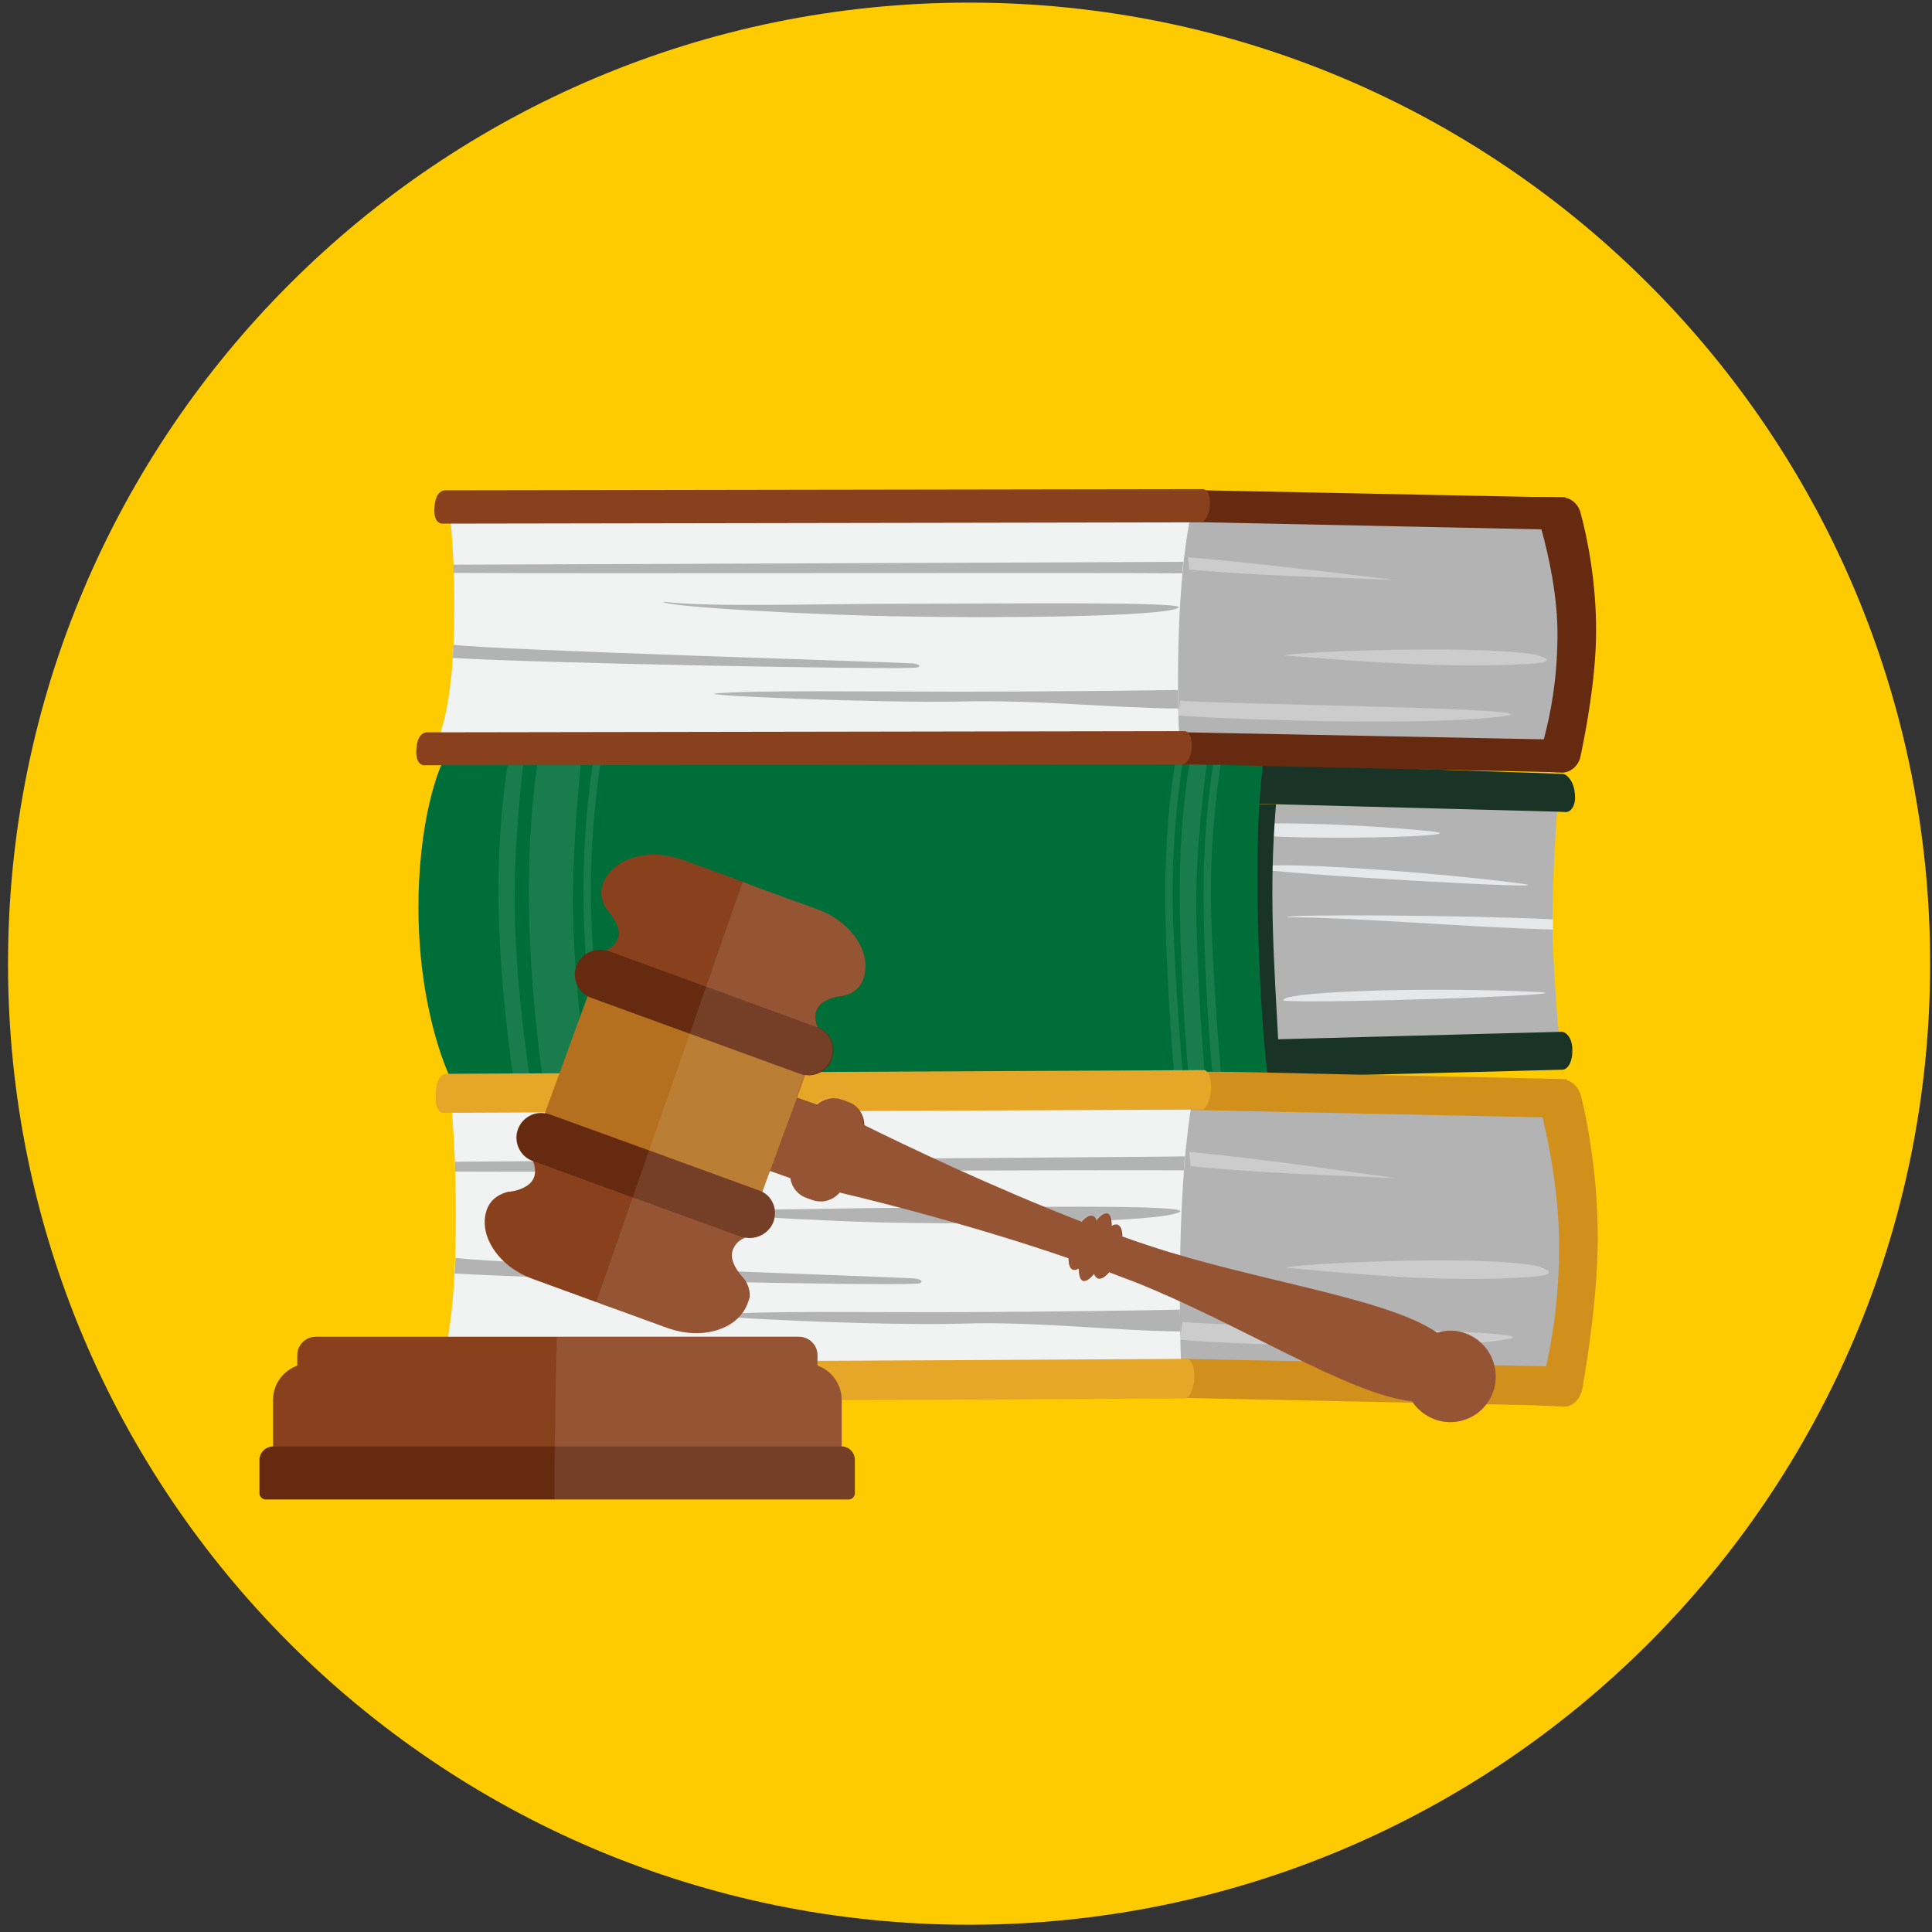 <svg width="188" height="188" viewBox="0 0 188 188" fill="none" xmlns="http://www.w3.org/2000/svg">
<rect x="0" y="0" width="188" height="188" fill="#333333" stroke="none"/>
<g clip-path="url(#clip0_430_518)">
<path d="M94.3 187.294C145.95 187.294 187.82 145.424 187.82 93.774C187.82 42.124 145.95 0.254 94.3 0.254C42.651 0.254 0.78 42.124 0.78 93.774C0.78 145.424 42.651 187.294 94.3 187.294Z" fill="#FECB00"/>
<path d="M151.835 102.011L124.407 102.49L123.128 102.53L121.968 102.57L121.928 101.371L121.568 81.299V80.26L121.528 78.261H122.288H122.528L151.555 78.581C151.555 78.581 151.555 78.74 151.515 79.06C151.396 80.54 151.076 85.218 151.076 89.496C151.076 89.776 151.076 90.016 151.076 90.296C151.076 90.935 151.076 91.535 151.116 92.135C151.276 95.853 151.515 98.772 151.675 100.451C151.795 101.451 151.835 102.011 151.835 102.011Z" fill="#B3B3B3"/>
<path d="M151.116 89.455V90.455C142.359 90.215 132.524 89.295 125.247 89.255C125.087 88.935 142.599 89.055 151.116 89.455Z" fill="#E6E7E8"/>
<path d="M149.676 96.532C154.994 96.812 127.886 97.692 124.887 97.372C124.487 96.452 139.241 96.013 149.676 96.532Z" fill="#E6E7E8"/>
<path d="M119.089 80.659C119.049 79.78 131.364 80.06 139.281 80.899C144.998 81.499 119.169 82.019 119.089 80.659Z" fill="#E6E7E8"/>
<path d="M122.408 84.497C122.408 83.618 139.561 84.857 147.997 85.977C153.675 86.736 122.408 84.937 122.408 84.497Z" fill="#E6E7E8"/>
<path d="M124.167 78.261L121.528 78.221L121.968 102.53L124.447 102.49C123.967 93.374 123.448 86.817 124.167 78.261Z" fill="#193326"/>
<path d="M152.355 79.02L151.516 78.98L124.127 78.26L122.608 78.22C122.608 78.22 122.568 78.22 122.488 78.22C122.408 78.22 122.328 78.22 122.248 78.18C121.848 78.06 121.248 77.7 121.129 76.381C121.009 75.261 121.368 74.742 121.728 74.502C122.048 74.302 122.328 74.302 122.328 74.302H122.888L137.881 74.822L151.995 75.301C152.275 75.301 152.555 75.501 152.795 75.861C153.035 76.181 153.195 76.661 153.235 77.141C153.395 78.22 152.955 79.02 152.355 79.02Z" fill="#193326"/>
<path d="M152.115 104.09L132.044 104.609L123.447 104.809H122.728C122.728 104.809 122.688 104.809 122.608 104.849C122.488 104.849 122.368 104.889 122.168 104.849C121.968 104.809 121.728 104.689 121.528 104.369C121.408 104.13 121.288 103.81 121.248 103.33C121.128 102.05 121.568 101.531 121.928 101.331C122.168 101.211 122.368 101.171 122.368 101.171H123.007L124.367 101.131L151.675 100.411H151.795C152.355 100.291 152.955 100.971 152.995 101.97C153.075 103.13 152.675 103.97 152.115 104.09Z" fill="#193326"/>
<path d="M122.928 74.222L43.162 73.942C43.162 73.942 40.883 78.341 40.723 87.457C40.563 98.092 43.681 104.569 43.681 104.569L123.407 104.889C122.768 101.131 121.688 83.218 122.928 74.222Z" fill="#006E39"/>
<path opacity="0.1" d="M57.116 104.609H52.758C52.758 104.609 51.598 96.653 51.478 88.496C51.318 79.94 52.358 73.942 52.358 73.942H56.556C56.556 73.942 55.676 82.019 55.756 88.696C55.916 96.653 57.116 104.609 57.116 104.609Z" fill="white"/>
<path opacity="0.1" d="M51.518 104.609H49.919C49.919 104.609 48.679 96.533 48.52 88.376C48.36 79.82 49.479 73.982 49.479 73.982H50.959C50.959 73.982 49.959 81.939 50.079 88.656C50.239 96.573 51.518 104.609 51.518 104.609Z" fill="white"/>
<path opacity="0.1" d="M59.035 104.649H58.195C58.195 104.649 56.956 96.573 56.796 88.416C56.636 79.86 57.755 74.022 57.755 74.022H58.475C58.475 74.022 57.316 80.74 57.516 88.496C57.755 96.373 59.035 104.649 59.035 104.649Z" fill="white"/>
<path opacity="0.1" d="M116.41 88.816C116.53 96.333 117.17 104.05 117.29 104.89H115.691C115.571 104.09 114.931 96.293 114.811 88.576C114.651 80.18 115.731 74.423 115.771 74.223H117.45C117.41 74.623 116.29 82.299 116.41 88.816Z" fill="white"/>
<path opacity="0.1" d="M118.849 104.89H118.01C118.01 104.89 117.25 96.853 117.13 88.697C116.97 80.14 118.089 74.223 118.089 74.223H118.809C118.809 74.223 117.65 81.02 117.85 88.776C118.089 96.693 118.849 104.89 118.849 104.89Z" fill="white"/>
<path opacity="0.1" d="M115.131 104.889L114.291 104.849C114.291 104.849 113.532 96.813 113.412 88.656C113.252 80.1 114.371 74.183 114.371 74.183H115.091C115.091 74.183 113.931 80.98 114.131 88.736C114.371 96.653 115.131 104.889 115.131 104.889Z" fill="white"/>
<path d="M153.115 107.088L114.451 106.368L114.171 134.836L151.995 134.676C151.995 134.716 154.594 110.446 153.115 107.088Z" fill="#B3B3B3"/>
<path d="M153.355 108.808L150.156 108.728L115.851 108.008H115.691L114.451 107.968H114.251C114.251 107.968 113.771 108.168 113.811 106.409C113.811 106.289 113.811 106.169 113.811 106.049C113.851 105.489 113.891 105.089 113.971 104.849C114.051 104.569 114.131 104.409 114.211 104.33C114.331 104.21 114.451 104.25 114.451 104.25H115.051H115.651L117.25 104.29H117.49H117.97H118.809L121.568 104.33L123.367 104.37L132.044 104.569L149.116 104.929L152.195 105.009H152.435V105.049L152.915 107.088L153.355 108.808Z" fill="#D18F1C"/>
<path d="M152.075 133.037L151.995 134.676V134.716L151.875 136.795L149.956 136.755L115.411 136.036L114.411 135.996C114.411 135.996 113.891 136.236 114.011 134.077C114.011 133.997 114.011 133.917 114.011 133.837C114.051 133.317 114.131 132.957 114.171 132.717C114.371 132.117 114.571 132.237 114.571 132.237H114.891H115.69L150.436 132.957L152.075 133.037Z" fill="#D18F1C"/>
<path d="M125.207 123.361C132.883 124.081 141.36 124.841 149.156 124.241C152.395 124.001 149.676 123.202 149.436 123.162C143.159 122.042 125.247 123.042 125.207 123.361Z" fill="#CCCCCC"/>
<path d="M115.85 113.485C123.527 114.205 128.005 114.285 135.802 114.645C135.802 114.645 122.408 112.686 115.73 112.086C115.73 112.366 115.85 113.125 115.85 113.485Z" fill="#CCCCCC"/>
<path d="M114.811 130.358C119.849 130.838 139.6 131.557 146.637 130.318C151.875 129.398 119.449 129.078 115.051 128.639C115.051 128.879 114.851 130.118 114.811 130.358Z" fill="#CCCCCC"/>
<path d="M155.473 120.762C155.433 126.12 154.514 132.037 153.994 135.036C153.794 136.155 153.034 136.915 152.115 136.875L149.916 136.755H149.556C149.716 136.155 149.876 135.476 150.036 134.756C150.156 134.196 150.316 133.637 150.436 133.037C151.075 130.118 151.715 126.36 151.715 121.242C151.715 116.604 150.875 111.926 150.116 108.767C149.956 108.127 149.836 107.568 149.676 107.048C149.316 105.768 149.076 104.969 149.076 104.969L152.155 105.049C152.235 105.049 152.315 105.049 152.395 105.089C153.074 105.249 153.674 105.888 153.874 106.768C154.554 109.487 155.513 114.805 155.473 120.762Z" fill="#D18F1C"/>
<path d="M114.971 133.837C114.971 133.837 114.171 116.965 116.13 106.409H43.801C43.801 106.409 44.521 112.007 44.321 121.483C44.121 130.959 42.522 134.157 42.522 134.157L114.971 133.837Z" fill="#F1F2F2"/>
<path d="M116.211 134.157C116.211 134.397 116.171 134.637 116.091 134.877C116.051 135.117 115.971 135.317 115.891 135.517C115.771 135.797 115.611 135.957 115.411 136.037C115.371 136.037 115.331 136.077 115.291 136.077L92.301 136.197L41.642 136.436C41.642 136.436 40.603 136.676 40.763 134.477C40.883 132.398 41.882 132.598 41.882 132.598H43.122L92.301 132.358L114.211 132.238H114.931H115.491C115.571 132.238 115.691 132.278 115.771 132.358C116.051 132.558 116.251 133.278 116.211 134.157Z" fill="#E6A628"/>
<path d="M43.522 104.49L117.13 104.13C117.61 104.13 117.93 105.01 117.85 106.089C117.77 107.129 117.37 107.968 116.93 107.968L43.282 108.288C43.282 108.288 42.242 108.528 42.402 106.329C42.522 104.29 43.522 104.49 43.522 104.49Z" fill="#E6A628"/>
<path d="M115.211 113.886C115.211 113.366 115.251 113.006 115.331 112.526C110.133 112.606 51.278 112.966 44.281 113.046C44.281 113.286 44.281 113.566 44.281 114.006C57.036 114.086 105.415 113.806 115.211 113.886Z" fill="#B3B3B3"/>
<path d="M114.811 117.924C115.971 117.164 97.219 117.484 88.542 117.524C79.226 117.564 69.031 118.004 64.713 117.364C64.672 118.004 80.626 118.924 88.462 119.004C96.059 119.124 113.172 118.964 114.811 117.924Z" fill="#B3B3B3"/>
<path d="M88.902 124.921C89.022 124.921 89.702 124.961 89.662 124.681C89.662 124.561 89.262 124.401 88.902 124.401C85.943 124.202 48.639 123.002 44.321 122.402C44.281 122.962 44.321 123.202 44.241 123.922C53.077 124.481 85.823 125.121 88.902 124.921Z" fill="#B3B3B3"/>
<path d="M114.851 129.559C114.851 129.12 114.811 127.92 114.811 127.44C111.492 127.52 102.416 127.64 93.74 127.68C84.424 127.72 74.388 127.52 69.95 127.92C67.391 128.16 85.823 129.04 93.62 128.8C100.777 128.56 108.614 129.52 114.851 129.559Z" fill="#B3B3B3"/>
<path d="M152.995 50.153L114.331 49.434L113.932 73.383L151.755 73.343C151.755 73.383 154.434 52.992 152.995 50.153Z" fill="#B3B3B3"/>
<path d="M153.195 51.592L149.996 51.512L115.731 50.793H115.611L114.332 50.753H114.132C114.132 50.753 113.652 50.913 113.692 49.433C113.692 49.353 113.692 49.233 113.692 49.153C113.812 47.434 114.332 47.634 114.332 47.634L117.33 47.714L148.957 48.354L152.035 48.394C152.035 48.394 152.035 48.394 152.075 48.394H152.315L152.755 50.113L153.195 51.592Z" fill="#662A10"/>
<path d="M151.836 71.984L151.756 73.423L151.636 75.142L149.757 75.102L137.922 74.862L122.888 74.542L121.769 74.502L118.77 74.422H118.05H117.45L115.771 74.382H115.171H115.051H114.332H114.172C114.172 74.382 114.012 74.422 113.892 74.222C113.772 74.023 113.692 73.623 113.772 72.783C113.772 72.703 113.772 72.663 113.772 72.583C113.812 72.143 113.892 71.864 113.972 71.664C114.172 71.184 114.372 71.264 114.372 71.264H114.692H115.491L150.236 71.944L151.836 71.984Z" fill="#662A10"/>
<path d="M125.007 63.788C132.684 64.388 141.16 65.067 148.957 64.588C152.195 64.388 149.476 63.708 149.236 63.668C142.959 62.708 125.047 63.468 125.007 63.788Z" fill="#CCCCCC"/>
<path d="M115.691 55.431C123.368 56.071 127.846 56.111 135.642 56.431C135.642 56.431 122.248 54.751 115.611 54.231C115.611 54.471 115.731 55.151 115.691 55.431Z" fill="#CCCCCC"/>
<path d="M114.611 69.625C119.689 70.025 139.401 70.704 146.438 69.665C151.675 68.905 119.249 68.545 114.851 68.186C114.851 68.385 114.651 69.425 114.611 69.625Z" fill="#CCCCCC"/>
<path d="M155.314 61.628C155.274 66.146 154.314 71.144 153.794 73.623C153.595 74.542 152.795 75.222 151.915 75.182L149.756 75.062L149.356 75.022C149.516 74.502 149.676 73.943 149.836 73.343C149.956 72.903 150.116 72.423 150.236 71.903C150.876 69.465 151.515 66.306 151.555 61.988C151.595 58.069 150.716 54.151 149.996 51.512C149.836 50.952 149.716 50.473 149.556 50.073C149.196 48.993 148.957 48.353 148.957 48.353L152.035 48.394C152.035 48.394 152.035 48.394 152.075 48.394C152.155 48.394 152.235 48.394 152.315 48.434C152.995 48.553 153.595 49.113 153.794 49.873C154.434 52.192 155.354 56.67 155.314 61.628Z" fill="#662A10"/>
<path d="M114.771 72.543C114.771 72.543 114.012 58.35 116.011 49.473L43.682 49.313C43.682 49.313 44.401 54.032 44.161 61.988C43.922 69.945 42.322 72.663 42.322 72.663L114.771 72.543Z" fill="#F1F2F2"/>
<path d="M41.643 71.263L115.251 71.144C115.731 71.144 116.051 71.903 115.971 72.783C115.891 73.662 115.491 74.382 115.051 74.382L41.403 74.462C41.403 74.462 40.363 74.662 40.523 72.823C40.643 71.104 41.643 71.263 41.643 71.263Z" fill="#89411D"/>
<path d="M117.73 49.233C117.73 49.313 117.73 49.433 117.69 49.513C117.65 49.833 117.53 50.113 117.41 50.353C117.25 50.633 117.01 50.832 116.81 50.832H115.731H115.611H114.332L92.301 50.872L43.882 50.952H43.162C43.162 50.952 42.122 51.152 42.282 49.313C42.402 47.554 43.402 47.714 43.402 47.714L92.301 47.634L117.05 47.594C117.17 47.594 117.29 47.634 117.37 47.754C117.65 47.954 117.81 48.553 117.73 49.233Z" fill="#89411D"/>
<path d="M115.051 55.79C115.051 55.351 115.091 55.071 115.171 54.671C109.973 54.711 51.119 54.911 44.122 54.951C44.122 55.151 44.122 55.391 44.122 55.75C56.876 55.83 105.255 55.711 115.051 55.79Z" fill="#B3B3B3"/>
<path d="M114.651 59.149C115.811 58.509 97.059 58.749 88.383 58.749C79.067 58.749 68.871 59.109 64.553 58.549C64.513 59.069 80.466 59.908 88.263 59.988C95.899 60.148 113.012 60.068 114.651 59.149Z" fill="#B3B3B3"/>
<path d="M88.702 64.986C88.822 64.986 89.502 64.986 89.462 64.786C89.462 64.706 89.062 64.546 88.702 64.546C85.744 64.386 48.48 63.267 44.121 62.747C44.081 63.227 44.121 63.427 44.041 64.026C52.878 64.546 85.664 65.146 88.702 64.986Z" fill="#B3B3B3"/>
<path d="M114.651 68.945C114.651 68.585 114.611 67.585 114.611 67.145C111.293 67.186 102.217 67.305 93.54 67.305C84.224 67.305 74.189 67.145 69.751 67.465C67.192 67.665 85.624 68.425 93.42 68.265C100.537 68.065 108.374 68.905 114.651 68.945Z" fill="#B3B3B3"/>
<path d="M81.906 136.235V143.352H26.569V136.235C26.569 134.676 27.569 133.356 28.968 132.877C29.328 132.757 29.688 132.677 30.088 132.677H78.387C78.787 132.677 79.147 132.757 79.507 132.877C80.906 133.356 81.906 134.676 81.906 136.235Z" fill="#89411D"/>
<path d="M83.185 142.073V145.312C83.185 145.632 82.905 145.912 82.585 145.912H25.85C25.53 145.912 25.25 145.632 25.25 145.312V142.073C25.25 141.354 25.81 140.794 26.529 140.754H81.906C82.626 140.754 83.185 141.354 83.185 142.073Z" fill="#662A10"/>
<path d="M79.547 131.877V132.677C79.547 132.757 79.547 132.797 79.547 132.877C79.467 133.797 78.707 134.476 77.747 134.476H30.727C29.808 134.476 29.048 133.757 28.928 132.877C28.928 132.797 28.928 132.757 28.928 132.677V131.877C28.928 130.878 29.728 130.078 30.727 130.078H77.707C78.747 130.078 79.547 130.878 79.547 131.877Z" fill="#89411D"/>
<path d="M145.279 135.476C144.439 137.795 141.88 138.954 139.601 138.115C138.682 137.755 137.922 137.155 137.402 136.355C131.405 135.756 120.609 128.799 110.454 124.76C109.614 124.441 108.775 124.121 107.935 123.801C107.535 124.281 107.135 124.52 106.815 124.401C106.655 124.321 106.536 124.161 106.456 123.961C106.056 124.48 105.656 124.72 105.376 124.64C105.096 124.52 104.976 124.081 104.976 123.441C104.776 123.561 104.576 123.601 104.416 123.561C104.097 123.441 103.977 123.041 103.977 122.441C95.18 119.403 86.104 117.084 81.706 116.044C81.066 116.804 80.027 117.124 79.027 116.764L78.468 116.564C77.588 116.244 77.028 115.484 76.908 114.645L74.989 113.965L72.03 112.885L74.629 105.729L77.588 106.808L79.507 107.488C80.147 106.928 81.066 106.688 81.946 107.008L82.506 107.208C83.505 107.568 84.105 108.487 84.105 109.487C88.143 111.486 96.58 115.524 105.256 118.883C105.656 118.443 106.016 118.203 106.336 118.323C106.496 118.363 106.615 118.523 106.695 118.763C107.095 118.243 107.495 118.003 107.775 118.083C108.055 118.203 108.175 118.643 108.175 119.283C108.375 119.163 108.575 119.123 108.735 119.163C109.054 119.283 109.214 119.723 109.214 120.322C110.094 120.642 110.934 120.922 111.773 121.202C122.129 124.64 134.923 126.28 139.841 129.678C140.721 129.398 141.72 129.398 142.64 129.758C144.919 130.598 146.119 133.157 145.279 135.476Z" fill="#89411D"/>
<path d="M78.428 104.369L78.348 104.609L77.588 106.728L74.949 113.885L74.189 115.964L74.109 116.244L63.554 112.406L62.994 112.206L52.959 108.527L53.038 108.287L57.197 96.892L57.277 96.652L67.192 100.291L67.752 100.491L78.428 104.369Z" fill="#B4701F"/>
<path d="M72.59 127.2C72.19 128.04 71.39 128.799 70.311 129.239C68.871 129.839 66.992 129.959 64.873 129.199C60.195 127.48 58.796 127 58.476 126.88C58.396 126.84 58.396 126.84 58.396 126.84C58.396 126.84 58.316 126.8 57.956 126.68C57.276 126.44 55.637 125.841 51.919 124.481C49.8 123.722 48.44 122.402 47.721 121.043C47.161 120.003 47.041 118.884 47.281 118.004C47.361 117.644 47.521 117.324 47.721 117.044C48.08 116.565 48.6 116.205 49.32 116.005C49.4 115.965 49.52 115.965 49.6 115.965C50.2 115.885 50.679 115.725 51.039 115.525C51.679 115.205 51.959 114.725 52.039 114.286C52.119 113.766 51.999 113.286 51.839 112.926C51.719 112.686 51.599 112.526 51.519 112.486L61.755 115.925L62.314 116.125H62.354L72.99 120.323C72.91 120.283 72.71 120.323 72.47 120.443C72.11 120.603 71.67 120.883 71.43 121.363C71.191 121.762 71.111 122.282 71.39 122.962C71.55 123.322 71.79 123.761 72.19 124.201C72.27 124.281 72.31 124.361 72.39 124.441C72.83 125.001 72.99 125.641 72.95 126.24C72.87 126.52 72.75 126.88 72.59 127.2Z" fill="#89411D"/>
<path d="M75.269 118.884C74.829 120.043 73.589 120.683 72.39 120.403C72.31 120.403 72.27 120.363 72.19 120.363H72.15L62.034 116.685L61.475 116.485L51.839 112.966C51.799 112.966 51.759 112.926 51.719 112.926C50.559 112.446 49.959 111.087 50.399 109.887C50.799 108.808 51.879 108.168 52.998 108.328C53.158 108.328 53.318 108.368 53.478 108.448H53.518L63.114 111.927L63.674 112.126L73.869 115.845C73.989 115.885 74.109 115.965 74.229 116.005C75.229 116.565 75.668 117.764 75.269 118.884Z" fill="#662A10"/>
<path d="M83.705 95.893C83.345 96.373 82.826 96.733 82.106 96.892C82.026 96.933 81.906 96.933 81.826 96.933C81.226 97.013 80.746 97.172 80.387 97.372C79.747 97.692 79.467 98.172 79.387 98.612C79.307 99.132 79.427 99.611 79.587 99.971C79.707 100.211 79.827 100.371 79.907 100.411L69.072 96.773H69.031L68.472 96.573L58.436 92.614C58.516 92.654 58.716 92.614 58.956 92.494C59.316 92.335 59.755 92.055 59.995 91.575C60.235 91.175 60.315 90.655 60.035 89.975C59.875 89.616 59.636 89.176 59.236 88.736C59.156 88.656 59.116 88.576 59.076 88.496C58.636 87.936 58.476 87.297 58.516 86.697C58.556 86.337 58.636 86.017 58.796 85.697C59.196 84.858 59.995 84.098 61.075 83.658C62.474 83.058 64.394 82.939 66.513 83.698C69.831 84.898 71.471 85.497 72.27 85.817C72.55 85.897 72.71 85.977 72.83 86.017C72.95 86.057 72.99 86.097 72.99 86.097C72.99 86.097 73.829 86.417 79.467 88.456C81.586 89.216 82.946 90.535 83.665 91.895C84.225 92.934 84.345 94.054 84.105 94.933C84.025 95.293 83.905 95.613 83.705 95.893Z" fill="#89411D"/>
<path d="M80.946 103.05C80.546 104.129 79.467 104.769 78.347 104.609C78.187 104.609 78.028 104.569 77.868 104.489H77.828L67.632 100.771L67.072 100.571L57.516 97.092C57.396 97.052 57.276 96.972 57.156 96.932C56.157 96.372 55.677 95.133 56.077 94.013C56.517 92.854 57.756 92.214 58.956 92.494C59.036 92.494 59.076 92.534 59.156 92.534H59.196L68.712 96.013L69.271 96.213L79.547 99.971C79.587 99.971 79.627 100.011 79.667 100.011C80.786 100.491 81.386 101.81 80.946 103.05Z" fill="#662A10"/>
<path opacity="0.1" d="M145.279 135.476C144.439 137.795 141.88 138.955 139.601 138.115C138.682 137.755 137.922 137.155 137.402 136.356C131.405 135.756 120.609 128.799 110.454 124.761C109.614 124.441 108.774 124.121 107.935 123.801C107.535 124.281 107.135 124.521 106.815 124.401C106.655 124.321 106.535 124.161 106.455 123.961C106.056 124.481 105.656 124.721 105.376 124.641C105.096 124.521 104.976 124.081 104.976 123.441C104.776 123.561 104.576 123.601 104.416 123.561C104.096 123.441 103.976 123.041 103.976 122.442C95.18 119.403 86.104 117.084 81.706 116.044C81.066 116.804 80.027 117.124 79.027 116.764L78.467 116.564C77.588 116.244 77.028 115.485 76.908 114.645L74.989 113.965L74.229 116.044C75.229 116.604 75.709 117.844 75.309 118.963C74.869 120.123 73.629 120.762 72.43 120.483C72.07 120.642 71.63 120.922 71.39 121.402C71.15 121.802 71.07 122.322 71.35 123.001C71.51 123.361 71.75 123.801 72.15 124.241C72.23 124.321 72.27 124.401 72.35 124.481C72.79 125.041 72.95 125.68 72.91 126.28C72.87 126.64 72.79 126.96 72.63 127.28C72.23 128.119 71.43 128.879 70.351 129.319C68.911 129.918 67.032 130.038 64.913 129.279C60.235 127.56 58.836 127.08 58.516 126.96C58.436 126.92 58.436 126.92 58.436 126.92C58.436 126.92 58.356 126.88 57.996 126.76L72.27 85.817C72.55 85.897 72.71 85.977 72.83 86.017C72.95 86.057 72.99 86.097 72.99 86.097C72.99 86.097 73.829 86.417 79.467 88.456C81.586 89.216 82.945 90.535 83.665 91.895C84.225 92.934 84.345 94.054 84.105 94.933C84.025 95.293 83.865 95.613 83.665 95.893C83.305 96.373 82.785 96.733 82.066 96.893C81.986 96.933 81.866 96.933 81.786 96.933C81.186 97.013 80.706 97.172 80.347 97.372C79.707 97.692 79.427 98.172 79.347 98.612C79.267 99.132 79.387 99.612 79.547 99.971C80.746 100.451 81.306 101.811 80.866 103.01C80.466 104.09 79.387 104.729 78.267 104.569L77.468 106.728L79.387 107.408C80.027 106.848 80.946 106.608 81.826 106.928L82.386 107.128C83.385 107.488 83.985 108.408 83.985 109.407C88.023 111.406 96.46 115.445 105.136 118.803C105.536 118.363 105.896 118.124 106.215 118.243C106.375 118.283 106.495 118.443 106.575 118.683C106.975 118.164 107.375 117.924 107.655 118.004C107.935 118.124 108.055 118.563 108.055 119.203C108.255 119.083 108.455 119.043 108.614 119.083C108.934 119.203 109.094 119.643 109.094 120.243C109.974 120.563 110.813 120.842 111.653 121.122C122.009 124.561 134.803 126.2 139.721 129.599C140.601 129.319 141.6 129.319 142.52 129.679C144.919 130.598 146.118 133.157 145.279 135.476Z" fill="white"/>
<path opacity="0.1" d="M83.185 142.073V145.312C83.185 145.632 82.905 145.911 82.585 145.911H53.958C53.958 145.112 53.958 144.272 53.958 143.353C53.958 142.513 53.958 141.673 53.998 140.794C54.038 138.675 54.038 136.475 54.078 134.516C54.078 133.877 54.117 133.277 54.117 132.717C54.157 131.717 54.157 130.798 54.197 130.118H77.747C78.747 130.118 79.547 130.918 79.547 131.917V132.717C79.547 132.797 79.547 132.837 79.547 132.917C80.946 133.397 81.946 134.716 81.946 136.276V140.834C82.625 140.754 83.185 141.353 83.185 142.073Z" fill="white"/>
</g>
<defs>
<clipPath id="clip0_430_518">
<rect width="187" height="187" fill="white" transform="translate(0.78 0.254)"/>
</clipPath>
</defs>
</svg>
